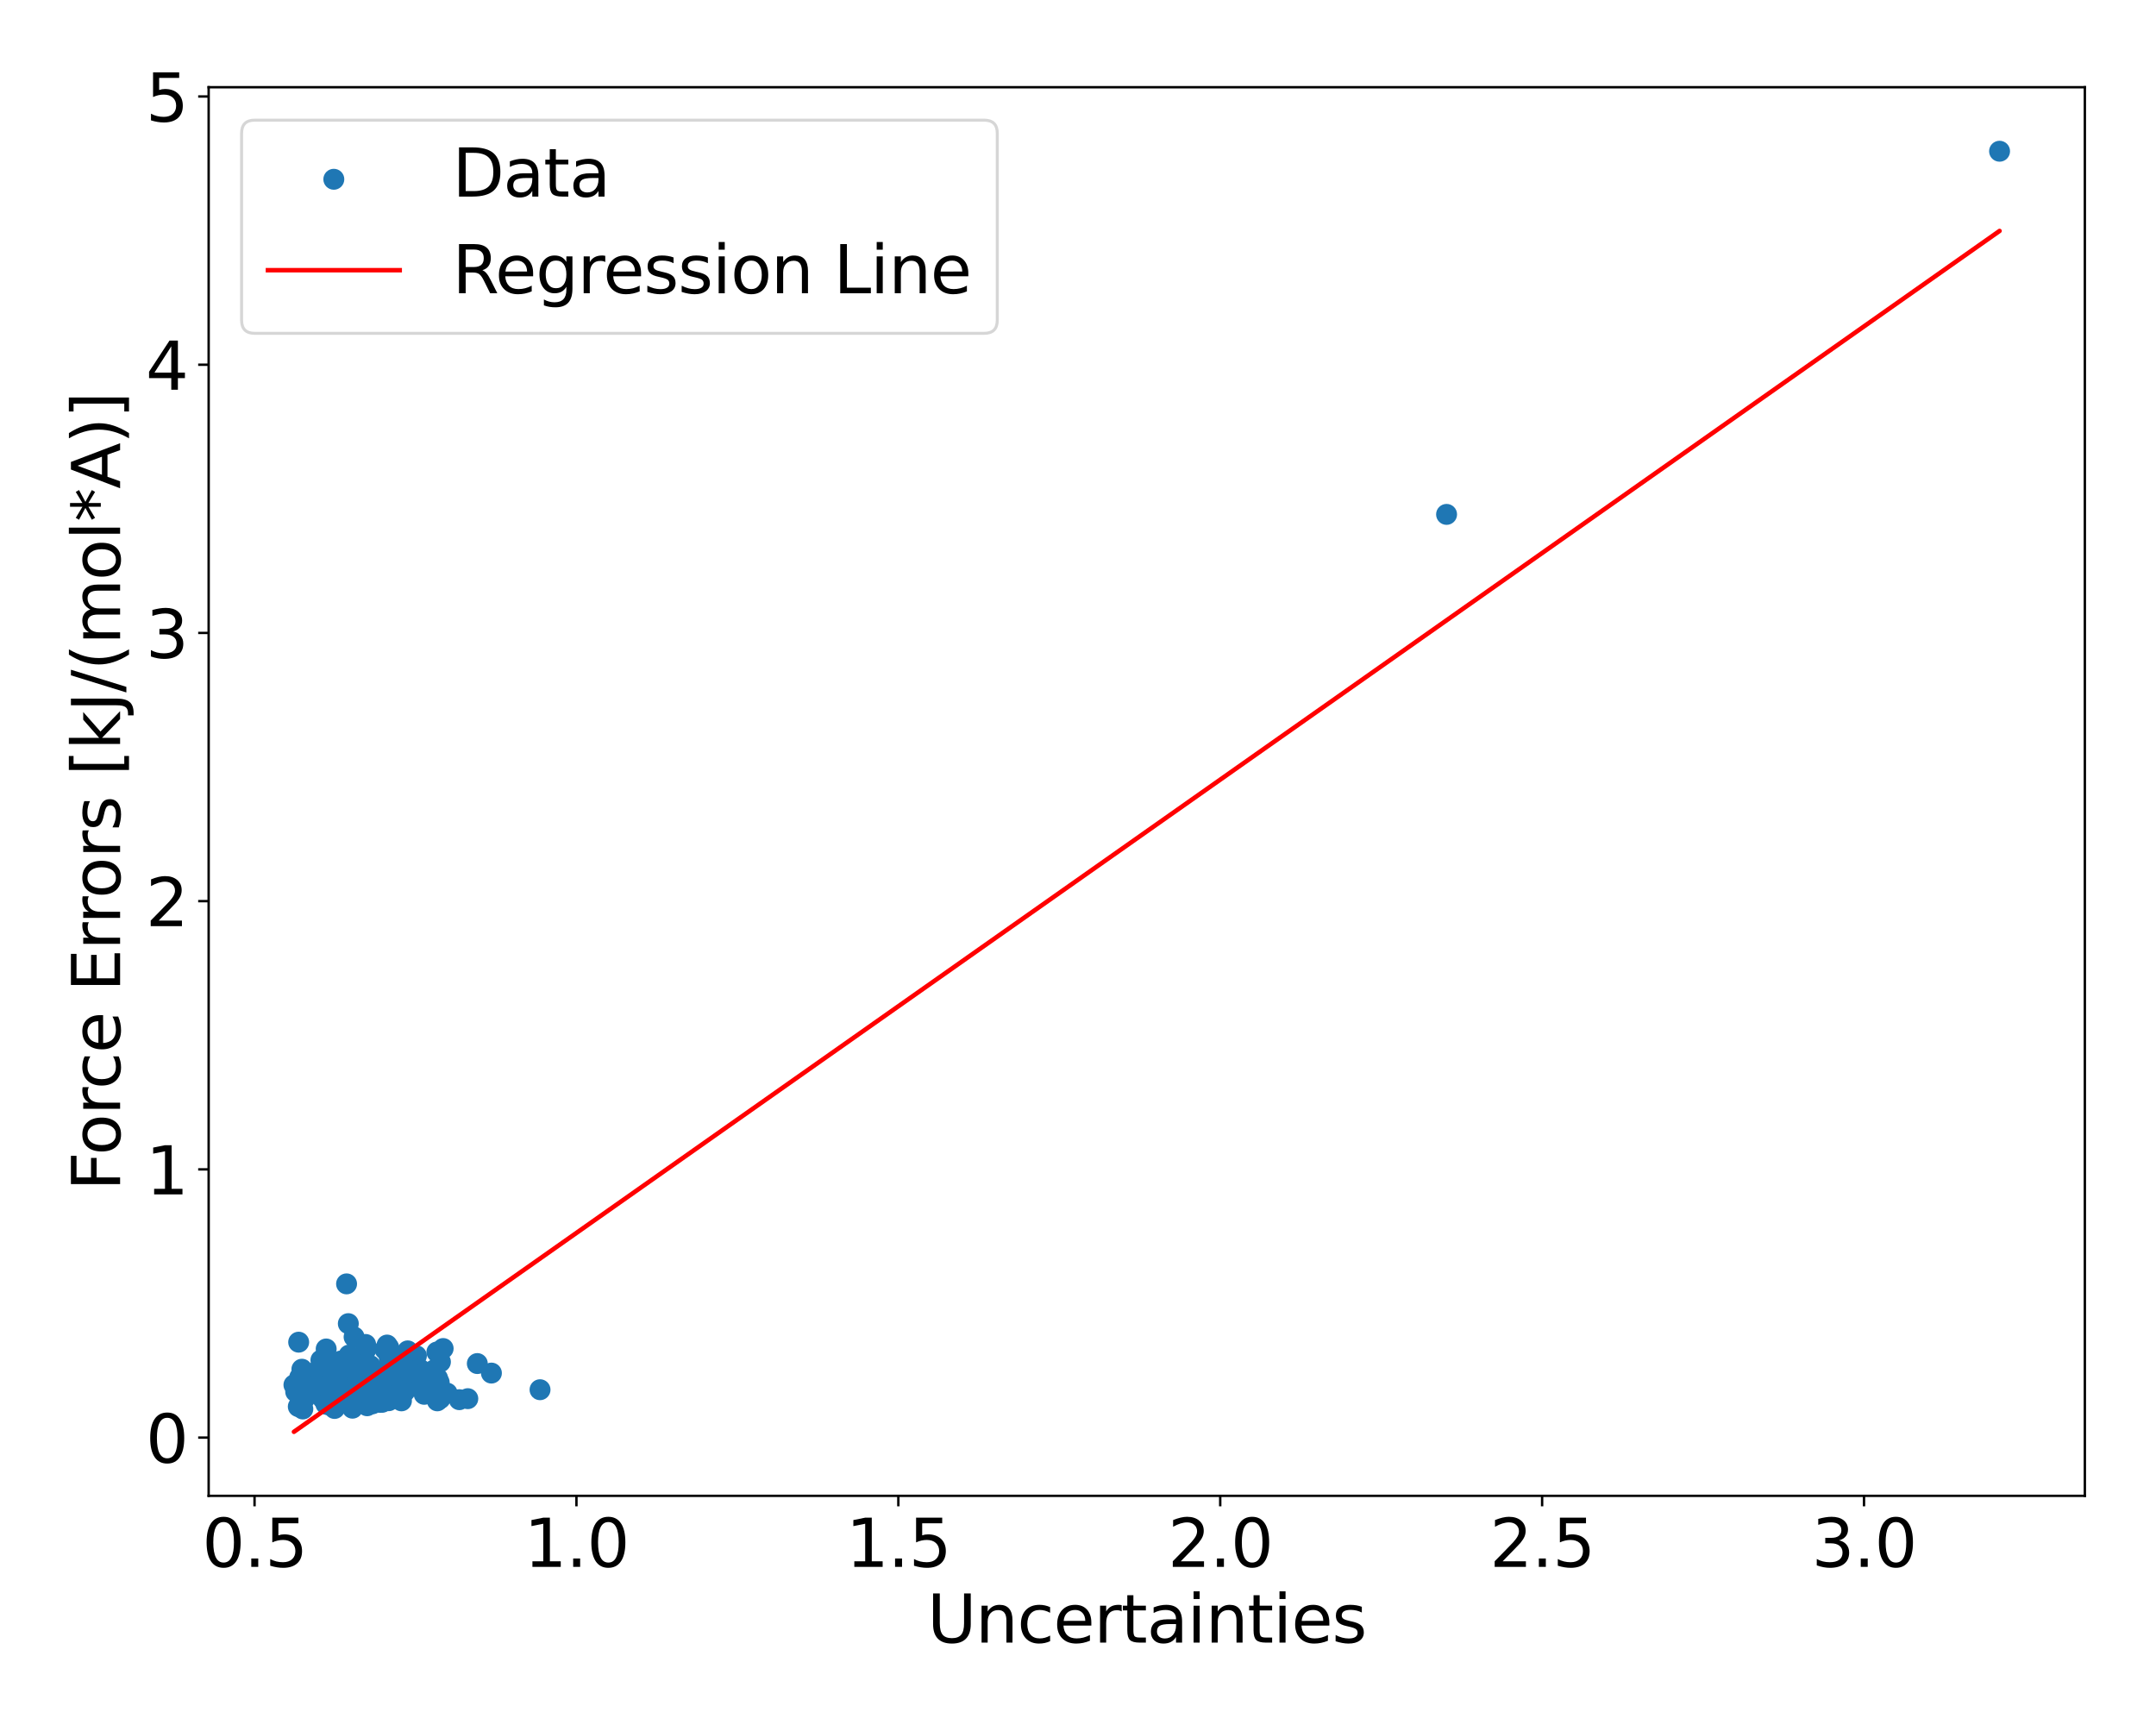<?xml version="1.0" encoding="utf-8" standalone="no"?>
<!DOCTYPE svg PUBLIC "-//W3C//DTD SVG 1.1//EN"
  "http://www.w3.org/Graphics/SVG/1.1/DTD/svg11.dtd">
<svg xmlns:xlink="http://www.w3.org/1999/xlink" width="720pt" height="576pt" viewBox="0 0 720 576" xmlns="http://www.w3.org/2000/svg" version="1.1">
 <defs>
  <style type="text/css">*{stroke-linejoin: round; stroke-linecap: butt}</style>
 </defs>
 <g id="figure_1">
  <g id="patch_1">
   <path d="M 0 576 
L 720 576 
L 720 0 
L 0 0 
z
" style="fill: #ffffff"/>
  </g>
  <g id="axes_1">
   <g id="patch_2">
    <path d="M 69.68 499.48 
L 696.24 499.48 
L 696.24 29.12 
L 69.68 29.12 
z
" style="fill: #ffffff"/>
   </g>
   <g id="PathCollection_1">
    <defs>
     <path id="md01e5de635" d="M 0 3 
C 0.796 3 1.559 2.684 2.121 2.121 
C 2.684 1.559 3 0.796 3 0 
C 3 -0.796 2.684 -1.559 2.121 -2.121 
C 1.559 -2.684 0.796 -3 0 -3 
C -0.796 -3 -1.559 -2.684 -2.121 -2.121 
C -2.684 -1.559 -3 -0.796 -3 0 
C -3 0.796 -2.684 1.559 -2.121 2.121 
C -1.559 2.684 -0.796 3 0 3 
z
" style="stroke: #1f77b4"/>
    </defs>
    <g clip-path="url(#pe6735587ea)">
     <use xlink:href="#md01e5de635" x="109.831" y="463.891" style="fill: #1f77b4; stroke: #1f77b4"/>
     <use xlink:href="#md01e5de635" x="124.582" y="466.915" style="fill: #1f77b4; stroke: #1f77b4"/>
     <use xlink:href="#md01e5de635" x="121.877" y="466.494" style="fill: #1f77b4; stroke: #1f77b4"/>
     <use xlink:href="#md01e5de635" x="111.963" y="462.105" style="fill: #1f77b4; stroke: #1f77b4"/>
     <use xlink:href="#md01e5de635" x="107.169" y="454.164" style="fill: #1f77b4; stroke: #1f77b4"/>
     <use xlink:href="#md01e5de635" x="101.155" y="459.803" style="fill: #1f77b4; stroke: #1f77b4"/>
     <use xlink:href="#md01e5de635" x="124.694" y="464.976" style="fill: #1f77b4; stroke: #1f77b4"/>
     <use xlink:href="#md01e5de635" x="136.986" y="458.107" style="fill: #1f77b4; stroke: #1f77b4"/>
     <use xlink:href="#md01e5de635" x="108.945" y="462.457" style="fill: #1f77b4; stroke: #1f77b4"/>
     <use xlink:href="#md01e5de635" x="129.832" y="449.968" style="fill: #1f77b4; stroke: #1f77b4"/>
     <use xlink:href="#md01e5de635" x="113.334" y="464.447" style="fill: #1f77b4; stroke: #1f77b4"/>
     <use xlink:href="#md01e5de635" x="121.666" y="465.947" style="fill: #1f77b4; stroke: #1f77b4"/>
     <use xlink:href="#md01e5de635" x="116.374" y="463.097" style="fill: #1f77b4; stroke: #1f77b4"/>
     <use xlink:href="#md01e5de635" x="129.676" y="465.005" style="fill: #1f77b4; stroke: #1f77b4"/>
     <use xlink:href="#md01e5de635" x="108.507" y="465.706" style="fill: #1f77b4; stroke: #1f77b4"/>
     <use xlink:href="#md01e5de635" x="483.086" y="171.762" style="fill: #1f77b4; stroke: #1f77b4"/>
     <use xlink:href="#md01e5de635" x="126.595" y="466.447" style="fill: #1f77b4; stroke: #1f77b4"/>
     <use xlink:href="#md01e5de635" x="117.428" y="463.339" style="fill: #1f77b4; stroke: #1f77b4"/>
     <use xlink:href="#md01e5de635" x="109.602" y="461.648" style="fill: #1f77b4; stroke: #1f77b4"/>
     <use xlink:href="#md01e5de635" x="122.762" y="458.129" style="fill: #1f77b4; stroke: #1f77b4"/>
     <use xlink:href="#md01e5de635" x="121.494" y="457.2" style="fill: #1f77b4; stroke: #1f77b4"/>
     <use xlink:href="#md01e5de635" x="112.188" y="464.033" style="fill: #1f77b4; stroke: #1f77b4"/>
     <use xlink:href="#md01e5de635" x="119.412" y="464.489" style="fill: #1f77b4; stroke: #1f77b4"/>
     <use xlink:href="#md01e5de635" x="101.129" y="470.481" style="fill: #1f77b4; stroke: #1f77b4"/>
     <use xlink:href="#md01e5de635" x="123.12" y="461.193" style="fill: #1f77b4; stroke: #1f77b4"/>
     <use xlink:href="#md01e5de635" x="116.303" y="459.855" style="fill: #1f77b4; stroke: #1f77b4"/>
     <use xlink:href="#md01e5de635" x="117.466" y="460.896" style="fill: #1f77b4; stroke: #1f77b4"/>
     <use xlink:href="#md01e5de635" x="111.658" y="466.141" style="fill: #1f77b4; stroke: #1f77b4"/>
     <use xlink:href="#md01e5de635" x="123.15" y="464.111" style="fill: #1f77b4; stroke: #1f77b4"/>
     <use xlink:href="#md01e5de635" x="102.084" y="463.634" style="fill: #1f77b4; stroke: #1f77b4"/>
     <use xlink:href="#md01e5de635" x="111.283" y="463.516" style="fill: #1f77b4; stroke: #1f77b4"/>
     <use xlink:href="#md01e5de635" x="128.009" y="459.794" style="fill: #1f77b4; stroke: #1f77b4"/>
     <use xlink:href="#md01e5de635" x="113.853" y="454.455" style="fill: #1f77b4; stroke: #1f77b4"/>
     <use xlink:href="#md01e5de635" x="126.003" y="465.801" style="fill: #1f77b4; stroke: #1f77b4"/>
     <use xlink:href="#md01e5de635" x="123.446" y="467.5" style="fill: #1f77b4; stroke: #1f77b4"/>
     <use xlink:href="#md01e5de635" x="105.291" y="462.354" style="fill: #1f77b4; stroke: #1f77b4"/>
     <use xlink:href="#md01e5de635" x="117.184" y="459.364" style="fill: #1f77b4; stroke: #1f77b4"/>
     <use xlink:href="#md01e5de635" x="115.625" y="464.147" style="fill: #1f77b4; stroke: #1f77b4"/>
     <use xlink:href="#md01e5de635" x="141.478" y="459.777" style="fill: #1f77b4; stroke: #1f77b4"/>
     <use xlink:href="#md01e5de635" x="118.249" y="446.434" style="fill: #1f77b4; stroke: #1f77b4"/>
     <use xlink:href="#md01e5de635" x="120.424" y="459.623" style="fill: #1f77b4; stroke: #1f77b4"/>
     <use xlink:href="#md01e5de635" x="109.708" y="459.053" style="fill: #1f77b4; stroke: #1f77b4"/>
     <use xlink:href="#md01e5de635" x="110.835" y="460.543" style="fill: #1f77b4; stroke: #1f77b4"/>
     <use xlink:href="#md01e5de635" x="131.706" y="466.826" style="fill: #1f77b4; stroke: #1f77b4"/>
     <use xlink:href="#md01e5de635" x="132.817" y="465.781" style="fill: #1f77b4; stroke: #1f77b4"/>
     <use xlink:href="#md01e5de635" x="101.828" y="466.899" style="fill: #1f77b4; stroke: #1f77b4"/>
     <use xlink:href="#md01e5de635" x="111.205" y="456.097" style="fill: #1f77b4; stroke: #1f77b4"/>
     <use xlink:href="#md01e5de635" x="116.287" y="467.353" style="fill: #1f77b4; stroke: #1f77b4"/>
     <use xlink:href="#md01e5de635" x="110.076" y="462.669" style="fill: #1f77b4; stroke: #1f77b4"/>
     <use xlink:href="#md01e5de635" x="118.921" y="463.167" style="fill: #1f77b4; stroke: #1f77b4"/>
     <use xlink:href="#md01e5de635" x="111.799" y="464.708" style="fill: #1f77b4; stroke: #1f77b4"/>
     <use xlink:href="#md01e5de635" x="98.749" y="464.724" style="fill: #1f77b4; stroke: #1f77b4"/>
     <use xlink:href="#md01e5de635" x="118.754" y="458.982" style="fill: #1f77b4; stroke: #1f77b4"/>
     <use xlink:href="#md01e5de635" x="123.833" y="464.963" style="fill: #1f77b4; stroke: #1f77b4"/>
     <use xlink:href="#md01e5de635" x="667.76" y="50.5" style="fill: #1f77b4; stroke: #1f77b4"/>
     <use xlink:href="#md01e5de635" x="116.404" y="466.185" style="fill: #1f77b4; stroke: #1f77b4"/>
     <use xlink:href="#md01e5de635" x="118.462" y="459.878" style="fill: #1f77b4; stroke: #1f77b4"/>
     <use xlink:href="#md01e5de635" x="108.82" y="468.826" style="fill: #1f77b4; stroke: #1f77b4"/>
     <use xlink:href="#md01e5de635" x="114.239" y="467.52" style="fill: #1f77b4; stroke: #1f77b4"/>
     <use xlink:href="#md01e5de635" x="114.268" y="458.749" style="fill: #1f77b4; stroke: #1f77b4"/>
     <use xlink:href="#md01e5de635" x="107.827" y="467.062" style="fill: #1f77b4; stroke: #1f77b4"/>
     <use xlink:href="#md01e5de635" x="131.815" y="460.121" style="fill: #1f77b4; stroke: #1f77b4"/>
     <use xlink:href="#md01e5de635" x="132.582" y="465.411" style="fill: #1f77b4; stroke: #1f77b4"/>
     <use xlink:href="#md01e5de635" x="125.944" y="461.907" style="fill: #1f77b4; stroke: #1f77b4"/>
     <use xlink:href="#md01e5de635" x="107.04" y="461.609" style="fill: #1f77b4; stroke: #1f77b4"/>
     <use xlink:href="#md01e5de635" x="120.952" y="463.701" style="fill: #1f77b4; stroke: #1f77b4"/>
     <use xlink:href="#md01e5de635" x="115.008" y="456.046" style="fill: #1f77b4; stroke: #1f77b4"/>
     <use xlink:href="#md01e5de635" x="105.279" y="461.26" style="fill: #1f77b4; stroke: #1f77b4"/>
     <use xlink:href="#md01e5de635" x="125.902" y="458.002" style="fill: #1f77b4; stroke: #1f77b4"/>
     <use xlink:href="#md01e5de635" x="112.913" y="466.36" style="fill: #1f77b4; stroke: #1f77b4"/>
     <use xlink:href="#md01e5de635" x="111.447" y="462.543" style="fill: #1f77b4; stroke: #1f77b4"/>
     <use xlink:href="#md01e5de635" x="116.973" y="463.703" style="fill: #1f77b4; stroke: #1f77b4"/>
     <use xlink:href="#md01e5de635" x="129.812" y="467.717" style="fill: #1f77b4; stroke: #1f77b4"/>
     <use xlink:href="#md01e5de635" x="126.982" y="468.278" style="fill: #1f77b4; stroke: #1f77b4"/>
     <use xlink:href="#md01e5de635" x="119.748" y="465.315" style="fill: #1f77b4; stroke: #1f77b4"/>
     <use xlink:href="#md01e5de635" x="109.241" y="465.552" style="fill: #1f77b4; stroke: #1f77b4"/>
     <use xlink:href="#md01e5de635" x="109.236" y="465.278" style="fill: #1f77b4; stroke: #1f77b4"/>
     <use xlink:href="#md01e5de635" x="124.2" y="464.901" style="fill: #1f77b4; stroke: #1f77b4"/>
     <use xlink:href="#md01e5de635" x="106.882" y="464.548" style="fill: #1f77b4; stroke: #1f77b4"/>
     <use xlink:href="#md01e5de635" x="119.04" y="466.683" style="fill: #1f77b4; stroke: #1f77b4"/>
     <use xlink:href="#md01e5de635" x="131.629" y="462.757" style="fill: #1f77b4; stroke: #1f77b4"/>
     <use xlink:href="#md01e5de635" x="121.425" y="463.728" style="fill: #1f77b4; stroke: #1f77b4"/>
     <use xlink:href="#md01e5de635" x="111.619" y="464.665" style="fill: #1f77b4; stroke: #1f77b4"/>
     <use xlink:href="#md01e5de635" x="117.033" y="466.712" style="fill: #1f77b4; stroke: #1f77b4"/>
     <use xlink:href="#md01e5de635" x="121.754" y="458.923" style="fill: #1f77b4; stroke: #1f77b4"/>
     <use xlink:href="#md01e5de635" x="119.845" y="461.504" style="fill: #1f77b4; stroke: #1f77b4"/>
     <use xlink:href="#md01e5de635" x="109.515" y="469.053" style="fill: #1f77b4; stroke: #1f77b4"/>
     <use xlink:href="#md01e5de635" x="111.848" y="460.491" style="fill: #1f77b4; stroke: #1f77b4"/>
     <use xlink:href="#md01e5de635" x="113.975" y="463.57" style="fill: #1f77b4; stroke: #1f77b4"/>
     <use xlink:href="#md01e5de635" x="98.16" y="462.436" style="fill: #1f77b4; stroke: #1f77b4"/>
     <use xlink:href="#md01e5de635" x="134.863" y="457.341" style="fill: #1f77b4; stroke: #1f77b4"/>
     <use xlink:href="#md01e5de635" x="128.267" y="464.718" style="fill: #1f77b4; stroke: #1f77b4"/>
     <use xlink:href="#md01e5de635" x="122.691" y="459.851" style="fill: #1f77b4; stroke: #1f77b4"/>
     <use xlink:href="#md01e5de635" x="117.725" y="463.895" style="fill: #1f77b4; stroke: #1f77b4"/>
     <use xlink:href="#md01e5de635" x="113.51" y="460.938" style="fill: #1f77b4; stroke: #1f77b4"/>
     <use xlink:href="#md01e5de635" x="140.374" y="457.308" style="fill: #1f77b4; stroke: #1f77b4"/>
     <use xlink:href="#md01e5de635" x="132.212" y="463.477" style="fill: #1f77b4; stroke: #1f77b4"/>
     <use xlink:href="#md01e5de635" x="117.163" y="461.702" style="fill: #1f77b4; stroke: #1f77b4"/>
     <use xlink:href="#md01e5de635" x="124.812" y="465.983" style="fill: #1f77b4; stroke: #1f77b4"/>
     <use xlink:href="#md01e5de635" x="122.405" y="461.826" style="fill: #1f77b4; stroke: #1f77b4"/>
     <use xlink:href="#md01e5de635" x="139.679" y="462.398" style="fill: #1f77b4; stroke: #1f77b4"/>
     <use xlink:href="#md01e5de635" x="115.993" y="463.653" style="fill: #1f77b4; stroke: #1f77b4"/>
     <use xlink:href="#md01e5de635" x="147.991" y="465.49" style="fill: #1f77b4; stroke: #1f77b4"/>
     <use xlink:href="#md01e5de635" x="117.823" y="466.869" style="fill: #1f77b4; stroke: #1f77b4"/>
     <use xlink:href="#md01e5de635" x="99.742" y="448.168" style="fill: #1f77b4; stroke: #1f77b4"/>
     <use xlink:href="#md01e5de635" x="128.45" y="464.341" style="fill: #1f77b4; stroke: #1f77b4"/>
     <use xlink:href="#md01e5de635" x="130.015" y="453.444" style="fill: #1f77b4; stroke: #1f77b4"/>
     <use xlink:href="#md01e5de635" x="117.69" y="456.122" style="fill: #1f77b4; stroke: #1f77b4"/>
     <use xlink:href="#md01e5de635" x="125.786" y="466.035" style="fill: #1f77b4; stroke: #1f77b4"/>
     <use xlink:href="#md01e5de635" x="134.064" y="467.761" style="fill: #1f77b4; stroke: #1f77b4"/>
     <use xlink:href="#md01e5de635" x="127.38" y="461.546" style="fill: #1f77b4; stroke: #1f77b4"/>
     <use xlink:href="#md01e5de635" x="139.061" y="452.71" style="fill: #1f77b4; stroke: #1f77b4"/>
     <use xlink:href="#md01e5de635" x="122.887" y="462.443" style="fill: #1f77b4; stroke: #1f77b4"/>
     <use xlink:href="#md01e5de635" x="124.379" y="468.757" style="fill: #1f77b4; stroke: #1f77b4"/>
     <use xlink:href="#md01e5de635" x="133.761" y="462.763" style="fill: #1f77b4; stroke: #1f77b4"/>
     <use xlink:href="#md01e5de635" x="119.232" y="460.648" style="fill: #1f77b4; stroke: #1f77b4"/>
     <use xlink:href="#md01e5de635" x="110.063" y="467.827" style="fill: #1f77b4; stroke: #1f77b4"/>
     <use xlink:href="#md01e5de635" x="112.538" y="464.897" style="fill: #1f77b4; stroke: #1f77b4"/>
     <use xlink:href="#md01e5de635" x="111.918" y="466.749" style="fill: #1f77b4; stroke: #1f77b4"/>
     <use xlink:href="#md01e5de635" x="118.219" y="466.345" style="fill: #1f77b4; stroke: #1f77b4"/>
     <use xlink:href="#md01e5de635" x="128.561" y="450.6" style="fill: #1f77b4; stroke: #1f77b4"/>
     <use xlink:href="#md01e5de635" x="127.179" y="463.828" style="fill: #1f77b4; stroke: #1f77b4"/>
     <use xlink:href="#md01e5de635" x="139.084" y="459.474" style="fill: #1f77b4; stroke: #1f77b4"/>
     <use xlink:href="#md01e5de635" x="118.397" y="460.17" style="fill: #1f77b4; stroke: #1f77b4"/>
     <use xlink:href="#md01e5de635" x="121.518" y="454.161" style="fill: #1f77b4; stroke: #1f77b4"/>
     <use xlink:href="#md01e5de635" x="130.499" y="461.78" style="fill: #1f77b4; stroke: #1f77b4"/>
     <use xlink:href="#md01e5de635" x="115.605" y="460.98" style="fill: #1f77b4; stroke: #1f77b4"/>
     <use xlink:href="#md01e5de635" x="132.819" y="464.469" style="fill: #1f77b4; stroke: #1f77b4"/>
     <use xlink:href="#md01e5de635" x="126.342" y="460.957" style="fill: #1f77b4; stroke: #1f77b4"/>
     <use xlink:href="#md01e5de635" x="136.161" y="451.074" style="fill: #1f77b4; stroke: #1f77b4"/>
     <use xlink:href="#md01e5de635" x="110.752" y="464.983" style="fill: #1f77b4; stroke: #1f77b4"/>
     <use xlink:href="#md01e5de635" x="122.219" y="450.601" style="fill: #1f77b4; stroke: #1f77b4"/>
     <use xlink:href="#md01e5de635" x="129.776" y="457.919" style="fill: #1f77b4; stroke: #1f77b4"/>
     <use xlink:href="#md01e5de635" x="112.954" y="465.125" style="fill: #1f77b4; stroke: #1f77b4"/>
     <use xlink:href="#md01e5de635" x="118.733" y="460.63" style="fill: #1f77b4; stroke: #1f77b4"/>
     <use xlink:href="#md01e5de635" x="115.737" y="428.705" style="fill: #1f77b4; stroke: #1f77b4"/>
     <use xlink:href="#md01e5de635" x="99.616" y="469.683" style="fill: #1f77b4; stroke: #1f77b4"/>
     <use xlink:href="#md01e5de635" x="127.376" y="463.601" style="fill: #1f77b4; stroke: #1f77b4"/>
     <use xlink:href="#md01e5de635" x="121.272" y="465.204" style="fill: #1f77b4; stroke: #1f77b4"/>
     <use xlink:href="#md01e5de635" x="106.286" y="461.952" style="fill: #1f77b4; stroke: #1f77b4"/>
     <use xlink:href="#md01e5de635" x="123.623" y="455.967" style="fill: #1f77b4; stroke: #1f77b4"/>
     <use xlink:href="#md01e5de635" x="122.198" y="465.985" style="fill: #1f77b4; stroke: #1f77b4"/>
     <use xlink:href="#md01e5de635" x="122.501" y="465.23" style="fill: #1f77b4; stroke: #1f77b4"/>
     <use xlink:href="#md01e5de635" x="111.729" y="470.308" style="fill: #1f77b4; stroke: #1f77b4"/>
     <use xlink:href="#md01e5de635" x="115.059" y="458.768" style="fill: #1f77b4; stroke: #1f77b4"/>
     <use xlink:href="#md01e5de635" x="108.651" y="466.395" style="fill: #1f77b4; stroke: #1f77b4"/>
     <use xlink:href="#md01e5de635" x="120.87" y="465.981" style="fill: #1f77b4; stroke: #1f77b4"/>
     <use xlink:href="#md01e5de635" x="116.582" y="452.476" style="fill: #1f77b4; stroke: #1f77b4"/>
     <use xlink:href="#md01e5de635" x="130.183" y="461.431" style="fill: #1f77b4; stroke: #1f77b4"/>
     <use xlink:href="#md01e5de635" x="134.816" y="460.027" style="fill: #1f77b4; stroke: #1f77b4"/>
     <use xlink:href="#md01e5de635" x="102.632" y="461.401" style="fill: #1f77b4; stroke: #1f77b4"/>
     <use xlink:href="#md01e5de635" x="113.932" y="465.551" style="fill: #1f77b4; stroke: #1f77b4"/>
     <use xlink:href="#md01e5de635" x="120.824" y="468.461" style="fill: #1f77b4; stroke: #1f77b4"/>
     <use xlink:href="#md01e5de635" x="122.608" y="469.403" style="fill: #1f77b4; stroke: #1f77b4"/>
     <use xlink:href="#md01e5de635" x="114.662" y="465.795" style="fill: #1f77b4; stroke: #1f77b4"/>
     <use xlink:href="#md01e5de635" x="109.288" y="465.997" style="fill: #1f77b4; stroke: #1f77b4"/>
     <use xlink:href="#md01e5de635" x="117.501" y="461.464" style="fill: #1f77b4; stroke: #1f77b4"/>
     <use xlink:href="#md01e5de635" x="100.076" y="459.948" style="fill: #1f77b4; stroke: #1f77b4"/>
     <use xlink:href="#md01e5de635" x="119.271" y="464.088" style="fill: #1f77b4; stroke: #1f77b4"/>
     <use xlink:href="#md01e5de635" x="118.014" y="459.4" style="fill: #1f77b4; stroke: #1f77b4"/>
     <use xlink:href="#md01e5de635" x="131.964" y="465.201" style="fill: #1f77b4; stroke: #1f77b4"/>
     <use xlink:href="#md01e5de635" x="109.65" y="466.474" style="fill: #1f77b4; stroke: #1f77b4"/>
     <use xlink:href="#md01e5de635" x="125.543" y="467.045" style="fill: #1f77b4; stroke: #1f77b4"/>
     <use xlink:href="#md01e5de635" x="105.519" y="462.948" style="fill: #1f77b4; stroke: #1f77b4"/>
     <use xlink:href="#md01e5de635" x="118.857" y="460.437" style="fill: #1f77b4; stroke: #1f77b4"/>
     <use xlink:href="#md01e5de635" x="119.777" y="459.035" style="fill: #1f77b4; stroke: #1f77b4"/>
     <use xlink:href="#md01e5de635" x="124.614" y="462.753" style="fill: #1f77b4; stroke: #1f77b4"/>
     <use xlink:href="#md01e5de635" x="122.455" y="464.83" style="fill: #1f77b4; stroke: #1f77b4"/>
     <use xlink:href="#md01e5de635" x="121.974" y="464.46" style="fill: #1f77b4; stroke: #1f77b4"/>
     <use xlink:href="#md01e5de635" x="132.858" y="458.307" style="fill: #1f77b4; stroke: #1f77b4"/>
     <use xlink:href="#md01e5de635" x="109.868" y="463.111" style="fill: #1f77b4; stroke: #1f77b4"/>
     <use xlink:href="#md01e5de635" x="111.891" y="464.594" style="fill: #1f77b4; stroke: #1f77b4"/>
     <use xlink:href="#md01e5de635" x="124.374" y="464.154" style="fill: #1f77b4; stroke: #1f77b4"/>
     <use xlink:href="#md01e5de635" x="124.653" y="457.975" style="fill: #1f77b4; stroke: #1f77b4"/>
     <use xlink:href="#md01e5de635" x="108.931" y="467.67" style="fill: #1f77b4; stroke: #1f77b4"/>
     <use xlink:href="#md01e5de635" x="122.105" y="448.936" style="fill: #1f77b4; stroke: #1f77b4"/>
     <use xlink:href="#md01e5de635" x="117.599" y="467.657" style="fill: #1f77b4; stroke: #1f77b4"/>
     <use xlink:href="#md01e5de635" x="137.037" y="455.054" style="fill: #1f77b4; stroke: #1f77b4"/>
     <use xlink:href="#md01e5de635" x="124.71" y="462.661" style="fill: #1f77b4; stroke: #1f77b4"/>
     <use xlink:href="#md01e5de635" x="114.629" y="463.511" style="fill: #1f77b4; stroke: #1f77b4"/>
     <use xlink:href="#md01e5de635" x="128.231" y="464.133" style="fill: #1f77b4; stroke: #1f77b4"/>
     <use xlink:href="#md01e5de635" x="105.962" y="460.998" style="fill: #1f77b4; stroke: #1f77b4"/>
     <use xlink:href="#md01e5de635" x="118.719" y="462.217" style="fill: #1f77b4; stroke: #1f77b4"/>
     <use xlink:href="#md01e5de635" x="119.119" y="466.225" style="fill: #1f77b4; stroke: #1f77b4"/>
     <use xlink:href="#md01e5de635" x="120.58" y="457.873" style="fill: #1f77b4; stroke: #1f77b4"/>
     <use xlink:href="#md01e5de635" x="116.363" y="462.531" style="fill: #1f77b4; stroke: #1f77b4"/>
     <use xlink:href="#md01e5de635" x="114.141" y="464.485" style="fill: #1f77b4; stroke: #1f77b4"/>
     <use xlink:href="#md01e5de635" x="111.955" y="467.796" style="fill: #1f77b4; stroke: #1f77b4"/>
     <use xlink:href="#md01e5de635" x="120.26" y="460.905" style="fill: #1f77b4; stroke: #1f77b4"/>
     <use xlink:href="#md01e5de635" x="126.716" y="460.786" style="fill: #1f77b4; stroke: #1f77b4"/>
     <use xlink:href="#md01e5de635" x="144.976" y="457.457" style="fill: #1f77b4; stroke: #1f77b4"/>
     <use xlink:href="#md01e5de635" x="122.391" y="465.079" style="fill: #1f77b4; stroke: #1f77b4"/>
     <use xlink:href="#md01e5de635" x="129.261" y="449.13" style="fill: #1f77b4; stroke: #1f77b4"/>
     <use xlink:href="#md01e5de635" x="101.368" y="460.353" style="fill: #1f77b4; stroke: #1f77b4"/>
     <use xlink:href="#md01e5de635" x="127.441" y="464.612" style="fill: #1f77b4; stroke: #1f77b4"/>
     <use xlink:href="#md01e5de635" x="134.44" y="457.627" style="fill: #1f77b4; stroke: #1f77b4"/>
     <use xlink:href="#md01e5de635" x="117.125" y="463.894" style="fill: #1f77b4; stroke: #1f77b4"/>
     <use xlink:href="#md01e5de635" x="117.511" y="459.821" style="fill: #1f77b4; stroke: #1f77b4"/>
     <use xlink:href="#md01e5de635" x="114.14" y="462.755" style="fill: #1f77b4; stroke: #1f77b4"/>
     <use xlink:href="#md01e5de635" x="106.712" y="457.613" style="fill: #1f77b4; stroke: #1f77b4"/>
     <use xlink:href="#md01e5de635" x="108.921" y="464.724" style="fill: #1f77b4; stroke: #1f77b4"/>
     <use xlink:href="#md01e5de635" x="114.458" y="456.352" style="fill: #1f77b4; stroke: #1f77b4"/>
     <use xlink:href="#md01e5de635" x="127.688" y="468.221" style="fill: #1f77b4; stroke: #1f77b4"/>
     <use xlink:href="#md01e5de635" x="112.788" y="455.348" style="fill: #1f77b4; stroke: #1f77b4"/>
     <use xlink:href="#md01e5de635" x="116.585" y="458.345" style="fill: #1f77b4; stroke: #1f77b4"/>
     <use xlink:href="#md01e5de635" x="112.046" y="463.672" style="fill: #1f77b4; stroke: #1f77b4"/>
     <use xlink:href="#md01e5de635" x="109.847" y="466.014" style="fill: #1f77b4; stroke: #1f77b4"/>
     <use xlink:href="#md01e5de635" x="107.658" y="465.594" style="fill: #1f77b4; stroke: #1f77b4"/>
     <use xlink:href="#md01e5de635" x="113.716" y="465.819" style="fill: #1f77b4; stroke: #1f77b4"/>
     <use xlink:href="#md01e5de635" x="120.446" y="464.018" style="fill: #1f77b4; stroke: #1f77b4"/>
     <use xlink:href="#md01e5de635" x="122.19" y="467.086" style="fill: #1f77b4; stroke: #1f77b4"/>
     <use xlink:href="#md01e5de635" x="108.928" y="450.442" style="fill: #1f77b4; stroke: #1f77b4"/>
     <use xlink:href="#md01e5de635" x="109.062" y="466.449" style="fill: #1f77b4; stroke: #1f77b4"/>
     <use xlink:href="#md01e5de635" x="108.493" y="460.767" style="fill: #1f77b4; stroke: #1f77b4"/>
     <use xlink:href="#md01e5de635" x="119.729" y="464.492" style="fill: #1f77b4; stroke: #1f77b4"/>
     <use xlink:href="#md01e5de635" x="115.138" y="466.279" style="fill: #1f77b4; stroke: #1f77b4"/>
     <use xlink:href="#md01e5de635" x="126.93" y="463.96" style="fill: #1f77b4; stroke: #1f77b4"/>
     <use xlink:href="#md01e5de635" x="113.9" y="464.857" style="fill: #1f77b4; stroke: #1f77b4"/>
     <use xlink:href="#md01e5de635" x="110.002" y="464.45" style="fill: #1f77b4; stroke: #1f77b4"/>
     <use xlink:href="#md01e5de635" x="120.602" y="462.043" style="fill: #1f77b4; stroke: #1f77b4"/>
     <use xlink:href="#md01e5de635" x="105.693" y="458.009" style="fill: #1f77b4; stroke: #1f77b4"/>
     <use xlink:href="#md01e5de635" x="110.559" y="465.734" style="fill: #1f77b4; stroke: #1f77b4"/>
     <use xlink:href="#md01e5de635" x="139.934" y="462.15" style="fill: #1f77b4; stroke: #1f77b4"/>
     <use xlink:href="#md01e5de635" x="110.105" y="462.761" style="fill: #1f77b4; stroke: #1f77b4"/>
     <use xlink:href="#md01e5de635" x="122.491" y="464.928" style="fill: #1f77b4; stroke: #1f77b4"/>
     <use xlink:href="#md01e5de635" x="114.067" y="464.334" style="fill: #1f77b4; stroke: #1f77b4"/>
     <use xlink:href="#md01e5de635" x="101.467" y="464.608" style="fill: #1f77b4; stroke: #1f77b4"/>
     <use xlink:href="#md01e5de635" x="123.876" y="462.828" style="fill: #1f77b4; stroke: #1f77b4"/>
     <use xlink:href="#md01e5de635" x="112.059" y="469.507" style="fill: #1f77b4; stroke: #1f77b4"/>
     <use xlink:href="#md01e5de635" x="131.744" y="459.976" style="fill: #1f77b4; stroke: #1f77b4"/>
     <use xlink:href="#md01e5de635" x="119.318" y="466.458" style="fill: #1f77b4; stroke: #1f77b4"/>
     <use xlink:href="#md01e5de635" x="121.528" y="460.521" style="fill: #1f77b4; stroke: #1f77b4"/>
     <use xlink:href="#md01e5de635" x="112.047" y="456.752" style="fill: #1f77b4; stroke: #1f77b4"/>
     <use xlink:href="#md01e5de635" x="117.711" y="470.213" style="fill: #1f77b4; stroke: #1f77b4"/>
     <use xlink:href="#md01e5de635" x="145.894" y="451.451" style="fill: #1f77b4; stroke: #1f77b4"/>
     <use xlink:href="#md01e5de635" x="107.549" y="464.169" style="fill: #1f77b4; stroke: #1f77b4"/>
     <use xlink:href="#md01e5de635" x="116.89" y="460.09" style="fill: #1f77b4; stroke: #1f77b4"/>
     <use xlink:href="#md01e5de635" x="111.842" y="461.116" style="fill: #1f77b4; stroke: #1f77b4"/>
     <use xlink:href="#md01e5de635" x="112.11" y="460.886" style="fill: #1f77b4; stroke: #1f77b4"/>
     <use xlink:href="#md01e5de635" x="118.436" y="463.504" style="fill: #1f77b4; stroke: #1f77b4"/>
     <use xlink:href="#md01e5de635" x="121.78" y="462.015" style="fill: #1f77b4; stroke: #1f77b4"/>
     <use xlink:href="#md01e5de635" x="116.488" y="465.421" style="fill: #1f77b4; stroke: #1f77b4"/>
     <use xlink:href="#md01e5de635" x="125.64" y="464.742" style="fill: #1f77b4; stroke: #1f77b4"/>
     <use xlink:href="#md01e5de635" x="116.322" y="441.979" style="fill: #1f77b4; stroke: #1f77b4"/>
     <use xlink:href="#md01e5de635" x="126.773" y="466.98" style="fill: #1f77b4; stroke: #1f77b4"/>
     <use xlink:href="#md01e5de635" x="130.052" y="461.491" style="fill: #1f77b4; stroke: #1f77b4"/>
     <use xlink:href="#md01e5de635" x="125.775" y="465.358" style="fill: #1f77b4; stroke: #1f77b4"/>
     <use xlink:href="#md01e5de635" x="118.122" y="460.781" style="fill: #1f77b4; stroke: #1f77b4"/>
     <use xlink:href="#md01e5de635" x="116.425" y="460.369" style="fill: #1f77b4; stroke: #1f77b4"/>
     <use xlink:href="#md01e5de635" x="137.242" y="455.406" style="fill: #1f77b4; stroke: #1f77b4"/>
     <use xlink:href="#md01e5de635" x="102.632" y="464.939" style="fill: #1f77b4; stroke: #1f77b4"/>
     <use xlink:href="#md01e5de635" x="115.885" y="465.497" style="fill: #1f77b4; stroke: #1f77b4"/>
     <use xlink:href="#md01e5de635" x="100.818" y="457.2" style="fill: #1f77b4; stroke: #1f77b4"/>
     <use xlink:href="#md01e5de635" x="130.886" y="457.702" style="fill: #1f77b4; stroke: #1f77b4"/>
     <use xlink:href="#md01e5de635" x="123.946" y="460.213" style="fill: #1f77b4; stroke: #1f77b4"/>
     <use xlink:href="#md01e5de635" x="121.521" y="458.082" style="fill: #1f77b4; stroke: #1f77b4"/>
     <use xlink:href="#md01e5de635" x="130.6" y="464.182" style="fill: #1f77b4; stroke: #1f77b4"/>
     <use xlink:href="#md01e5de635" x="128.557" y="462.756" style="fill: #1f77b4; stroke: #1f77b4"/>
     <use xlink:href="#md01e5de635" x="147.013" y="467.012" style="fill: #1f77b4; stroke: #1f77b4"/>
     <use xlink:href="#md01e5de635" x="136.016" y="456.187" style="fill: #1f77b4; stroke: #1f77b4"/>
     <use xlink:href="#md01e5de635" x="147.083" y="454.749" style="fill: #1f77b4; stroke: #1f77b4"/>
     <use xlink:href="#md01e5de635" x="144.054" y="463.147" style="fill: #1f77b4; stroke: #1f77b4"/>
     <use xlink:href="#md01e5de635" x="159.402" y="455.311" style="fill: #1f77b4; stroke: #1f77b4"/>
     <use xlink:href="#md01e5de635" x="126.69" y="467.866" style="fill: #1f77b4; stroke: #1f77b4"/>
     <use xlink:href="#md01e5de635" x="109.16" y="464.424" style="fill: #1f77b4; stroke: #1f77b4"/>
     <use xlink:href="#md01e5de635" x="180.346" y="464.045" style="fill: #1f77b4; stroke: #1f77b4"/>
     <use xlink:href="#md01e5de635" x="146.672" y="461.593" style="fill: #1f77b4; stroke: #1f77b4"/>
     <use xlink:href="#md01e5de635" x="118.783" y="460.371" style="fill: #1f77b4; stroke: #1f77b4"/>
     <use xlink:href="#md01e5de635" x="153.387" y="467.373" style="fill: #1f77b4; stroke: #1f77b4"/>
     <use xlink:href="#md01e5de635" x="146.039" y="467.758" style="fill: #1f77b4; stroke: #1f77b4"/>
     <use xlink:href="#md01e5de635" x="136.267" y="462.387" style="fill: #1f77b4; stroke: #1f77b4"/>
     <use xlink:href="#md01e5de635" x="140.102" y="461.313" style="fill: #1f77b4; stroke: #1f77b4"/>
     <use xlink:href="#md01e5de635" x="141.671" y="465.581" style="fill: #1f77b4; stroke: #1f77b4"/>
     <use xlink:href="#md01e5de635" x="142.521" y="459.853" style="fill: #1f77b4; stroke: #1f77b4"/>
     <use xlink:href="#md01e5de635" x="146.132" y="460.219" style="fill: #1f77b4; stroke: #1f77b4"/>
     <use xlink:href="#md01e5de635" x="144.429" y="461.632" style="fill: #1f77b4; stroke: #1f77b4"/>
     <use xlink:href="#md01e5de635" x="156.223" y="467.033" style="fill: #1f77b4; stroke: #1f77b4"/>
     <use xlink:href="#md01e5de635" x="130.79" y="465.265" style="fill: #1f77b4; stroke: #1f77b4"/>
     <use xlink:href="#md01e5de635" x="149.314" y="465.181" style="fill: #1f77b4; stroke: #1f77b4"/>
     <use xlink:href="#md01e5de635" x="147.988" y="450.289" style="fill: #1f77b4; stroke: #1f77b4"/>
     <use xlink:href="#md01e5de635" x="164.108" y="458.49" style="fill: #1f77b4; stroke: #1f77b4"/>
     <use xlink:href="#md01e5de635" x="135.186" y="464.614" style="fill: #1f77b4; stroke: #1f77b4"/>
    </g>
   </g>
   <g id="matplotlib.axis_1">
    <g id="xtick_1">
     <g id="line2d_1">
      <defs>
       <path id="m7aa2f3c85f" d="M 0 0 
L 0 3.5 
" style="stroke: #000000; stroke-width: 0.8"/>
      </defs>
      <g>
       <use xlink:href="#m7aa2f3c85f" x="85.006" y="499.48" style="stroke: #000000; stroke-width: 0.8"/>
      </g>
     </g>
     <g id="text_1">
      <!-- 0.5 -->
      <g transform="translate(67.513 523.197) scale(0.22 -0.22)">
       <defs>
        <path id="DejaVuSans-30" d="M 2034 4250 
Q 1547 4250 1301 3770 
Q 1056 3291 1056 2328 
Q 1056 1369 1301 889 
Q 1547 409 2034 409 
Q 2525 409 2770 889 
Q 3016 1369 3016 2328 
Q 3016 3291 2770 3770 
Q 2525 4250 2034 4250 
z
M 2034 4750 
Q 2819 4750 3233 4129 
Q 3647 3509 3647 2328 
Q 3647 1150 3233 529 
Q 2819 -91 2034 -91 
Q 1250 -91 836 529 
Q 422 1150 422 2328 
Q 422 3509 836 4129 
Q 1250 4750 2034 4750 
z
" transform="scale(0.016)"/>
        <path id="DejaVuSans-2e" d="M 684 794 
L 1344 794 
L 1344 0 
L 684 0 
L 684 794 
z
" transform="scale(0.016)"/>
        <path id="DejaVuSans-35" d="M 691 4666 
L 3169 4666 
L 3169 4134 
L 1269 4134 
L 1269 2991 
Q 1406 3038 1543 3061 
Q 1681 3084 1819 3084 
Q 2600 3084 3056 2656 
Q 3513 2228 3513 1497 
Q 3513 744 3044 326 
Q 2575 -91 1722 -91 
Q 1428 -91 1123 -41 
Q 819 9 494 109 
L 494 744 
Q 775 591 1075 516 
Q 1375 441 1709 441 
Q 2250 441 2565 725 
Q 2881 1009 2881 1497 
Q 2881 1984 2565 2268 
Q 2250 2553 1709 2553 
Q 1456 2553 1204 2497 
Q 953 2441 691 2322 
L 691 4666 
z
" transform="scale(0.016)"/>
       </defs>
       <use xlink:href="#DejaVuSans-30"/>
       <use xlink:href="#DejaVuSans-2e" x="63.623"/>
       <use xlink:href="#DejaVuSans-35" x="95.41"/>
      </g>
     </g>
    </g>
    <g id="xtick_2">
     <g id="line2d_2">
      <g>
       <use xlink:href="#m7aa2f3c85f" x="192.504" y="499.48" style="stroke: #000000; stroke-width: 0.8"/>
      </g>
     </g>
     <g id="text_2">
      <!-- 1.0 -->
      <g transform="translate(175.01 523.197) scale(0.22 -0.22)">
       <defs>
        <path id="DejaVuSans-31" d="M 794 531 
L 1825 531 
L 1825 4091 
L 703 3866 
L 703 4441 
L 1819 4666 
L 2450 4666 
L 2450 531 
L 3481 531 
L 3481 0 
L 794 0 
L 794 531 
z
" transform="scale(0.016)"/>
       </defs>
       <use xlink:href="#DejaVuSans-31"/>
       <use xlink:href="#DejaVuSans-2e" x="63.623"/>
       <use xlink:href="#DejaVuSans-30" x="95.41"/>
      </g>
     </g>
    </g>
    <g id="xtick_3">
     <g id="line2d_3">
      <g>
       <use xlink:href="#m7aa2f3c85f" x="300.001" y="499.48" style="stroke: #000000; stroke-width: 0.8"/>
      </g>
     </g>
     <g id="text_3">
      <!-- 1.5 -->
      <g transform="translate(282.507 523.197) scale(0.22 -0.22)">
       <use xlink:href="#DejaVuSans-31"/>
       <use xlink:href="#DejaVuSans-2e" x="63.623"/>
       <use xlink:href="#DejaVuSans-35" x="95.41"/>
      </g>
     </g>
    </g>
    <g id="xtick_4">
     <g id="line2d_4">
      <g>
       <use xlink:href="#m7aa2f3c85f" x="407.498" y="499.48" style="stroke: #000000; stroke-width: 0.8"/>
      </g>
     </g>
     <g id="text_4">
      <!-- 2.0 -->
      <g transform="translate(390.005 523.197) scale(0.22 -0.22)">
       <defs>
        <path id="DejaVuSans-32" d="M 1228 531 
L 3431 531 
L 3431 0 
L 469 0 
L 469 531 
Q 828 903 1448 1529 
Q 2069 2156 2228 2338 
Q 2531 2678 2651 2914 
Q 2772 3150 2772 3378 
Q 2772 3750 2511 3984 
Q 2250 4219 1831 4219 
Q 1534 4219 1204 4116 
Q 875 4013 500 3803 
L 500 4441 
Q 881 4594 1212 4672 
Q 1544 4750 1819 4750 
Q 2544 4750 2975 4387 
Q 3406 4025 3406 3419 
Q 3406 3131 3298 2873 
Q 3191 2616 2906 2266 
Q 2828 2175 2409 1742 
Q 1991 1309 1228 531 
z
" transform="scale(0.016)"/>
       </defs>
       <use xlink:href="#DejaVuSans-32"/>
       <use xlink:href="#DejaVuSans-2e" x="63.623"/>
       <use xlink:href="#DejaVuSans-30" x="95.41"/>
      </g>
     </g>
    </g>
    <g id="xtick_5">
     <g id="line2d_5">
      <g>
       <use xlink:href="#m7aa2f3c85f" x="514.995" y="499.48" style="stroke: #000000; stroke-width: 0.8"/>
      </g>
     </g>
     <g id="text_5">
      <!-- 2.5 -->
      <g transform="translate(497.502 523.197) scale(0.22 -0.22)">
       <use xlink:href="#DejaVuSans-32"/>
       <use xlink:href="#DejaVuSans-2e" x="63.623"/>
       <use xlink:href="#DejaVuSans-35" x="95.41"/>
      </g>
     </g>
    </g>
    <g id="xtick_6">
     <g id="line2d_6">
      <g>
       <use xlink:href="#m7aa2f3c85f" x="622.492" y="499.48" style="stroke: #000000; stroke-width: 0.8"/>
      </g>
     </g>
     <g id="text_6">
      <!-- 3.0 -->
      <g transform="translate(604.999 523.197) scale(0.22 -0.22)">
       <defs>
        <path id="DejaVuSans-33" d="M 2597 2516 
Q 3050 2419 3304 2112 
Q 3559 1806 3559 1356 
Q 3559 666 3084 287 
Q 2609 -91 1734 -91 
Q 1441 -91 1130 -33 
Q 819 25 488 141 
L 488 750 
Q 750 597 1062 519 
Q 1375 441 1716 441 
Q 2309 441 2620 675 
Q 2931 909 2931 1356 
Q 2931 1769 2642 2001 
Q 2353 2234 1838 2234 
L 1294 2234 
L 1294 2753 
L 1863 2753 
Q 2328 2753 2575 2939 
Q 2822 3125 2822 3475 
Q 2822 3834 2567 4026 
Q 2313 4219 1838 4219 
Q 1578 4219 1281 4162 
Q 984 4106 628 3988 
L 628 4550 
Q 988 4650 1302 4700 
Q 1616 4750 1894 4750 
Q 2613 4750 3031 4423 
Q 3450 4097 3450 3541 
Q 3450 3153 3228 2886 
Q 3006 2619 2597 2516 
z
" transform="scale(0.016)"/>
       </defs>
       <use xlink:href="#DejaVuSans-33"/>
       <use xlink:href="#DejaVuSans-2e" x="63.623"/>
       <use xlink:href="#DejaVuSans-30" x="95.41"/>
      </g>
     </g>
    </g>
    <g id="text_7">
     <!-- Uncertainties -->
     <g transform="translate(309.652 548.488) scale(0.22 -0.22)">
      <defs>
       <path id="DejaVuSans-55" d="M 556 4666 
L 1191 4666 
L 1191 1831 
Q 1191 1081 1462 751 
Q 1734 422 2344 422 
Q 2950 422 3222 751 
Q 3494 1081 3494 1831 
L 3494 4666 
L 4128 4666 
L 4128 1753 
Q 4128 841 3676 375 
Q 3225 -91 2344 -91 
Q 1459 -91 1007 375 
Q 556 841 556 1753 
L 556 4666 
z
" transform="scale(0.016)"/>
       <path id="DejaVuSans-6e" d="M 3513 2113 
L 3513 0 
L 2938 0 
L 2938 2094 
Q 2938 2591 2744 2837 
Q 2550 3084 2163 3084 
Q 1697 3084 1428 2787 
Q 1159 2491 1159 1978 
L 1159 0 
L 581 0 
L 581 3500 
L 1159 3500 
L 1159 2956 
Q 1366 3272 1645 3428 
Q 1925 3584 2291 3584 
Q 2894 3584 3203 3211 
Q 3513 2838 3513 2113 
z
" transform="scale(0.016)"/>
       <path id="DejaVuSans-63" d="M 3122 3366 
L 3122 2828 
Q 2878 2963 2633 3030 
Q 2388 3097 2138 3097 
Q 1578 3097 1268 2742 
Q 959 2388 959 1747 
Q 959 1106 1268 751 
Q 1578 397 2138 397 
Q 2388 397 2633 464 
Q 2878 531 3122 666 
L 3122 134 
Q 2881 22 2623 -34 
Q 2366 -91 2075 -91 
Q 1284 -91 818 406 
Q 353 903 353 1747 
Q 353 2603 823 3093 
Q 1294 3584 2113 3584 
Q 2378 3584 2631 3529 
Q 2884 3475 3122 3366 
z
" transform="scale(0.016)"/>
       <path id="DejaVuSans-65" d="M 3597 1894 
L 3597 1613 
L 953 1613 
Q 991 1019 1311 708 
Q 1631 397 2203 397 
Q 2534 397 2845 478 
Q 3156 559 3463 722 
L 3463 178 
Q 3153 47 2828 -22 
Q 2503 -91 2169 -91 
Q 1331 -91 842 396 
Q 353 884 353 1716 
Q 353 2575 817 3079 
Q 1281 3584 2069 3584 
Q 2775 3584 3186 3129 
Q 3597 2675 3597 1894 
z
M 3022 2063 
Q 3016 2534 2758 2815 
Q 2500 3097 2075 3097 
Q 1594 3097 1305 2825 
Q 1016 2553 972 2059 
L 3022 2063 
z
" transform="scale(0.016)"/>
       <path id="DejaVuSans-72" d="M 2631 2963 
Q 2534 3019 2420 3045 
Q 2306 3072 2169 3072 
Q 1681 3072 1420 2755 
Q 1159 2438 1159 1844 
L 1159 0 
L 581 0 
L 581 3500 
L 1159 3500 
L 1159 2956 
Q 1341 3275 1631 3429 
Q 1922 3584 2338 3584 
Q 2397 3584 2469 3576 
Q 2541 3569 2628 3553 
L 2631 2963 
z
" transform="scale(0.016)"/>
       <path id="DejaVuSans-74" d="M 1172 4494 
L 1172 3500 
L 2356 3500 
L 2356 3053 
L 1172 3053 
L 1172 1153 
Q 1172 725 1289 603 
Q 1406 481 1766 481 
L 2356 481 
L 2356 0 
L 1766 0 
Q 1100 0 847 248 
Q 594 497 594 1153 
L 594 3053 
L 172 3053 
L 172 3500 
L 594 3500 
L 594 4494 
L 1172 4494 
z
" transform="scale(0.016)"/>
       <path id="DejaVuSans-61" d="M 2194 1759 
Q 1497 1759 1228 1600 
Q 959 1441 959 1056 
Q 959 750 1161 570 
Q 1363 391 1709 391 
Q 2188 391 2477 730 
Q 2766 1069 2766 1631 
L 2766 1759 
L 2194 1759 
z
M 3341 1997 
L 3341 0 
L 2766 0 
L 2766 531 
Q 2569 213 2275 61 
Q 1981 -91 1556 -91 
Q 1019 -91 701 211 
Q 384 513 384 1019 
Q 384 1609 779 1909 
Q 1175 2209 1959 2209 
L 2766 2209 
L 2766 2266 
Q 2766 2663 2505 2880 
Q 2244 3097 1772 3097 
Q 1472 3097 1187 3025 
Q 903 2953 641 2809 
L 641 3341 
Q 956 3463 1253 3523 
Q 1550 3584 1831 3584 
Q 2591 3584 2966 3190 
Q 3341 2797 3341 1997 
z
" transform="scale(0.016)"/>
       <path id="DejaVuSans-69" d="M 603 3500 
L 1178 3500 
L 1178 0 
L 603 0 
L 603 3500 
z
M 603 4863 
L 1178 4863 
L 1178 4134 
L 603 4134 
L 603 4863 
z
" transform="scale(0.016)"/>
       <path id="DejaVuSans-73" d="M 2834 3397 
L 2834 2853 
Q 2591 2978 2328 3040 
Q 2066 3103 1784 3103 
Q 1356 3103 1142 2972 
Q 928 2841 928 2578 
Q 928 2378 1081 2264 
Q 1234 2150 1697 2047 
L 1894 2003 
Q 2506 1872 2764 1633 
Q 3022 1394 3022 966 
Q 3022 478 2636 193 
Q 2250 -91 1575 -91 
Q 1294 -91 989 -36 
Q 684 19 347 128 
L 347 722 
Q 666 556 975 473 
Q 1284 391 1588 391 
Q 1994 391 2212 530 
Q 2431 669 2431 922 
Q 2431 1156 2273 1281 
Q 2116 1406 1581 1522 
L 1381 1569 
Q 847 1681 609 1914 
Q 372 2147 372 2553 
Q 372 3047 722 3315 
Q 1072 3584 1716 3584 
Q 2034 3584 2315 3537 
Q 2597 3491 2834 3397 
z
" transform="scale(0.016)"/>
      </defs>
      <use xlink:href="#DejaVuSans-55"/>
      <use xlink:href="#DejaVuSans-6e" x="73.193"/>
      <use xlink:href="#DejaVuSans-63" x="136.572"/>
      <use xlink:href="#DejaVuSans-65" x="191.553"/>
      <use xlink:href="#DejaVuSans-72" x="253.076"/>
      <use xlink:href="#DejaVuSans-74" x="294.189"/>
      <use xlink:href="#DejaVuSans-61" x="333.398"/>
      <use xlink:href="#DejaVuSans-69" x="394.678"/>
      <use xlink:href="#DejaVuSans-6e" x="422.461"/>
      <use xlink:href="#DejaVuSans-74" x="485.84"/>
      <use xlink:href="#DejaVuSans-69" x="525.049"/>
      <use xlink:href="#DejaVuSans-65" x="552.832"/>
      <use xlink:href="#DejaVuSans-73" x="614.355"/>
     </g>
    </g>
   </g>
   <g id="matplotlib.axis_2">
    <g id="ytick_1">
     <g id="line2d_7">
      <defs>
       <path id="m4d45e1dfdf" d="M 0 0 
L -3.5 0 
" style="stroke: #000000; stroke-width: 0.8"/>
      </defs>
      <g>
       <use xlink:href="#m4d45e1dfdf" x="69.68" y="480.029" style="stroke: #000000; stroke-width: 0.8"/>
      </g>
     </g>
     <g id="text_8">
      <!-- 0 -->
      <g transform="translate(48.682 488.387) scale(0.22 -0.22)">
       <use xlink:href="#DejaVuSans-30"/>
      </g>
     </g>
    </g>
    <g id="ytick_2">
     <g id="line2d_8">
      <g>
       <use xlink:href="#m4d45e1dfdf" x="69.68" y="390.466" style="stroke: #000000; stroke-width: 0.8"/>
      </g>
     </g>
     <g id="text_9">
      <!-- 1 -->
      <g transform="translate(48.682 398.825) scale(0.22 -0.22)">
       <use xlink:href="#DejaVuSans-31"/>
      </g>
     </g>
    </g>
    <g id="ytick_3">
     <g id="line2d_9">
      <g>
       <use xlink:href="#m4d45e1dfdf" x="69.68" y="300.904" style="stroke: #000000; stroke-width: 0.8"/>
      </g>
     </g>
     <g id="text_10">
      <!-- 2 -->
      <g transform="translate(48.682 309.262) scale(0.22 -0.22)">
       <use xlink:href="#DejaVuSans-32"/>
      </g>
     </g>
    </g>
    <g id="ytick_4">
     <g id="line2d_10">
      <g>
       <use xlink:href="#m4d45e1dfdf" x="69.68" y="211.342" style="stroke: #000000; stroke-width: 0.8"/>
      </g>
     </g>
     <g id="text_11">
      <!-- 3 -->
      <g transform="translate(48.682 219.7) scale(0.22 -0.22)">
       <use xlink:href="#DejaVuSans-33"/>
      </g>
     </g>
    </g>
    <g id="ytick_5">
     <g id="line2d_11">
      <g>
       <use xlink:href="#m4d45e1dfdf" x="69.68" y="121.779" style="stroke: #000000; stroke-width: 0.8"/>
      </g>
     </g>
     <g id="text_12">
      <!-- 4 -->
      <g transform="translate(48.682 130.137) scale(0.22 -0.22)">
       <defs>
        <path id="DejaVuSans-34" d="M 2419 4116 
L 825 1625 
L 2419 1625 
L 2419 4116 
z
M 2253 4666 
L 3047 4666 
L 3047 1625 
L 3713 1625 
L 3713 1100 
L 3047 1100 
L 3047 0 
L 2419 0 
L 2419 1100 
L 313 1100 
L 313 1709 
L 2253 4666 
z
" transform="scale(0.016)"/>
       </defs>
       <use xlink:href="#DejaVuSans-34"/>
      </g>
     </g>
    </g>
    <g id="ytick_6">
     <g id="line2d_12">
      <g>
       <use xlink:href="#m4d45e1dfdf" x="69.68" y="32.217" style="stroke: #000000; stroke-width: 0.8"/>
      </g>
     </g>
     <g id="text_13">
      <!-- 5 -->
      <g transform="translate(48.682 40.575) scale(0.22 -0.22)">
       <use xlink:href="#DejaVuSans-35"/>
      </g>
     </g>
    </g>
    <g id="text_14">
     <!-- Force Errors [kJ/(mol*A)] -->
     <g transform="translate(40.107 397.592) rotate(-90) scale(0.22 -0.22)">
      <defs>
       <path id="DejaVuSans-46" d="M 628 4666 
L 3309 4666 
L 3309 4134 
L 1259 4134 
L 1259 2759 
L 3109 2759 
L 3109 2228 
L 1259 2228 
L 1259 0 
L 628 0 
L 628 4666 
z
" transform="scale(0.016)"/>
       <path id="DejaVuSans-6f" d="M 1959 3097 
Q 1497 3097 1228 2736 
Q 959 2375 959 1747 
Q 959 1119 1226 758 
Q 1494 397 1959 397 
Q 2419 397 2687 759 
Q 2956 1122 2956 1747 
Q 2956 2369 2687 2733 
Q 2419 3097 1959 3097 
z
M 1959 3584 
Q 2709 3584 3137 3096 
Q 3566 2609 3566 1747 
Q 3566 888 3137 398 
Q 2709 -91 1959 -91 
Q 1206 -91 779 398 
Q 353 888 353 1747 
Q 353 2609 779 3096 
Q 1206 3584 1959 3584 
z
" transform="scale(0.016)"/>
       <path id="DejaVuSans-20" transform="scale(0.016)"/>
       <path id="DejaVuSans-45" d="M 628 4666 
L 3578 4666 
L 3578 4134 
L 1259 4134 
L 1259 2753 
L 3481 2753 
L 3481 2222 
L 1259 2222 
L 1259 531 
L 3634 531 
L 3634 0 
L 628 0 
L 628 4666 
z
" transform="scale(0.016)"/>
       <path id="DejaVuSans-5b" d="M 550 4863 
L 1875 4863 
L 1875 4416 
L 1125 4416 
L 1125 -397 
L 1875 -397 
L 1875 -844 
L 550 -844 
L 550 4863 
z
" transform="scale(0.016)"/>
       <path id="DejaVuSans-6b" d="M 581 4863 
L 1159 4863 
L 1159 1991 
L 2875 3500 
L 3609 3500 
L 1753 1863 
L 3688 0 
L 2938 0 
L 1159 1709 
L 1159 0 
L 581 0 
L 581 4863 
z
" transform="scale(0.016)"/>
       <path id="DejaVuSans-4a" d="M 628 4666 
L 1259 4666 
L 1259 325 
Q 1259 -519 939 -900 
Q 619 -1281 -91 -1281 
L -331 -1281 
L -331 -750 
L -134 -750 
Q 284 -750 456 -515 
Q 628 -281 628 325 
L 628 4666 
z
" transform="scale(0.016)"/>
       <path id="DejaVuSans-2f" d="M 1625 4666 
L 2156 4666 
L 531 -594 
L 0 -594 
L 1625 4666 
z
" transform="scale(0.016)"/>
       <path id="DejaVuSans-28" d="M 1984 4856 
Q 1566 4138 1362 3434 
Q 1159 2731 1159 2009 
Q 1159 1288 1364 580 
Q 1569 -128 1984 -844 
L 1484 -844 
Q 1016 -109 783 600 
Q 550 1309 550 2009 
Q 550 2706 781 3412 
Q 1013 4119 1484 4856 
L 1984 4856 
z
" transform="scale(0.016)"/>
       <path id="DejaVuSans-6d" d="M 3328 2828 
Q 3544 3216 3844 3400 
Q 4144 3584 4550 3584 
Q 5097 3584 5394 3201 
Q 5691 2819 5691 2113 
L 5691 0 
L 5113 0 
L 5113 2094 
Q 5113 2597 4934 2840 
Q 4756 3084 4391 3084 
Q 3944 3084 3684 2787 
Q 3425 2491 3425 1978 
L 3425 0 
L 2847 0 
L 2847 2094 
Q 2847 2600 2669 2842 
Q 2491 3084 2119 3084 
Q 1678 3084 1418 2786 
Q 1159 2488 1159 1978 
L 1159 0 
L 581 0 
L 581 3500 
L 1159 3500 
L 1159 2956 
Q 1356 3278 1631 3431 
Q 1906 3584 2284 3584 
Q 2666 3584 2933 3390 
Q 3200 3197 3328 2828 
z
" transform="scale(0.016)"/>
       <path id="DejaVuSans-6c" d="M 603 4863 
L 1178 4863 
L 1178 0 
L 603 0 
L 603 4863 
z
" transform="scale(0.016)"/>
       <path id="DejaVuSans-2a" d="M 3009 3897 
L 1888 3291 
L 3009 2681 
L 2828 2375 
L 1778 3009 
L 1778 1831 
L 1422 1831 
L 1422 3009 
L 372 2375 
L 191 2681 
L 1313 3291 
L 191 3897 
L 372 4206 
L 1422 3572 
L 1422 4750 
L 1778 4750 
L 1778 3572 
L 2828 4206 
L 3009 3897 
z
" transform="scale(0.016)"/>
       <path id="DejaVuSans-41" d="M 2188 4044 
L 1331 1722 
L 3047 1722 
L 2188 4044 
z
M 1831 4666 
L 2547 4666 
L 4325 0 
L 3669 0 
L 3244 1197 
L 1141 1197 
L 716 0 
L 50 0 
L 1831 4666 
z
" transform="scale(0.016)"/>
       <path id="DejaVuSans-29" d="M 513 4856 
L 1013 4856 
Q 1481 4119 1714 3412 
Q 1947 2706 1947 2009 
Q 1947 1309 1714 600 
Q 1481 -109 1013 -844 
L 513 -844 
Q 928 -128 1133 580 
Q 1338 1288 1338 2009 
Q 1338 2731 1133 3434 
Q 928 4138 513 4856 
z
" transform="scale(0.016)"/>
       <path id="DejaVuSans-5d" d="M 1947 4863 
L 1947 -844 
L 622 -844 
L 622 -397 
L 1369 -397 
L 1369 4416 
L 622 4416 
L 622 4863 
L 1947 4863 
z
" transform="scale(0.016)"/>
      </defs>
      <use xlink:href="#DejaVuSans-46"/>
      <use xlink:href="#DejaVuSans-6f" x="53.895"/>
      <use xlink:href="#DejaVuSans-72" x="115.076"/>
      <use xlink:href="#DejaVuSans-63" x="153.939"/>
      <use xlink:href="#DejaVuSans-65" x="208.92"/>
      <use xlink:href="#DejaVuSans-20" x="270.443"/>
      <use xlink:href="#DejaVuSans-45" x="302.23"/>
      <use xlink:href="#DejaVuSans-72" x="365.414"/>
      <use xlink:href="#DejaVuSans-72" x="404.777"/>
      <use xlink:href="#DejaVuSans-6f" x="443.641"/>
      <use xlink:href="#DejaVuSans-72" x="504.822"/>
      <use xlink:href="#DejaVuSans-73" x="545.936"/>
      <use xlink:href="#DejaVuSans-20" x="598.035"/>
      <use xlink:href="#DejaVuSans-5b" x="629.822"/>
      <use xlink:href="#DejaVuSans-6b" x="668.836"/>
      <use xlink:href="#DejaVuSans-4a" x="726.746"/>
      <use xlink:href="#DejaVuSans-2f" x="756.238"/>
      <use xlink:href="#DejaVuSans-28" x="789.93"/>
      <use xlink:href="#DejaVuSans-6d" x="828.943"/>
      <use xlink:href="#DejaVuSans-6f" x="926.355"/>
      <use xlink:href="#DejaVuSans-6c" x="987.537"/>
      <use xlink:href="#DejaVuSans-2a" x="1015.32"/>
      <use xlink:href="#DejaVuSans-41" x="1065.32"/>
      <use xlink:href="#DejaVuSans-29" x="1133.729"/>
      <use xlink:href="#DejaVuSans-5d" x="1172.742"/>
     </g>
    </g>
   </g>
   <g id="line2d_13">
    <path d="M 109.831 469.884 
L 667.76 77.113 
L 98.16 478.1 
L 135.186 452.034 
" clip-path="url(#pe6735587ea)" style="fill: none; stroke: #ff0000; stroke-width: 1.5; stroke-linecap: square"/>
   </g>
   <g id="patch_3">
    <path d="M 69.68 499.48 
L 69.68 29.12 
" style="fill: none; stroke: #000000; stroke-width: 0.8; stroke-linejoin: miter; stroke-linecap: square"/>
   </g>
   <g id="patch_4">
    <path d="M 696.24 499.48 
L 696.24 29.12 
" style="fill: none; stroke: #000000; stroke-width: 0.8; stroke-linejoin: miter; stroke-linecap: square"/>
   </g>
   <g id="patch_5">
    <path d="M 69.68 499.48 
L 696.24 499.48 
" style="fill: none; stroke: #000000; stroke-width: 0.8; stroke-linejoin: miter; stroke-linecap: square"/>
   </g>
   <g id="patch_6">
    <path d="M 69.68 29.12 
L 696.24 29.12 
" style="fill: none; stroke: #000000; stroke-width: 0.8; stroke-linejoin: miter; stroke-linecap: square"/>
   </g>
   <g id="legend_1">
    <g id="patch_7">
     <path d="M 85.08 111.303 
L 328.644 111.303 
Q 333.044 111.303 333.044 106.903 
L 333.044 44.52 
Q 333.044 40.12 328.644 40.12 
L 85.08 40.12 
Q 80.68 40.12 80.68 44.52 
L 80.68 106.903 
Q 80.68 111.303 85.08 111.303 
z
" style="fill: #ffffff; opacity: 0.8; stroke: #cccccc; stroke-linejoin: miter"/>
    </g>
    <g id="PathCollection_2">
     <g>
      <use xlink:href="#md01e5de635" x="111.48" y="59.861" style="fill: #1f77b4; stroke: #1f77b4"/>
     </g>
    </g>
    <g id="text_15">
     <!-- Data -->
     <g transform="translate(151.08 65.636) scale(0.22 -0.22)">
      <defs>
       <path id="DejaVuSans-44" d="M 1259 4147 
L 1259 519 
L 2022 519 
Q 2988 519 3436 956 
Q 3884 1394 3884 2338 
Q 3884 3275 3436 3711 
Q 2988 4147 2022 4147 
L 1259 4147 
z
M 628 4666 
L 1925 4666 
Q 3281 4666 3915 4102 
Q 4550 3538 4550 2338 
Q 4550 1131 3912 565 
Q 3275 0 1925 0 
L 628 0 
L 628 4666 
z
" transform="scale(0.016)"/>
      </defs>
      <use xlink:href="#DejaVuSans-44"/>
      <use xlink:href="#DejaVuSans-61" x="77.002"/>
      <use xlink:href="#DejaVuSans-74" x="138.281"/>
      <use xlink:href="#DejaVuSans-61" x="177.49"/>
     </g>
    </g>
    <g id="line2d_14">
     <path d="M 89.48 90.228 
L 111.48 90.228 
L 133.48 90.228 
" style="fill: none; stroke: #ff0000; stroke-width: 1.5; stroke-linecap: square"/>
    </g>
    <g id="text_16">
     <!-- Regression Line -->
     <g transform="translate(151.08 97.928) scale(0.22 -0.22)">
      <defs>
       <path id="DejaVuSans-52" d="M 2841 2188 
Q 3044 2119 3236 1894 
Q 3428 1669 3622 1275 
L 4263 0 
L 3584 0 
L 2988 1197 
Q 2756 1666 2539 1819 
Q 2322 1972 1947 1972 
L 1259 1972 
L 1259 0 
L 628 0 
L 628 4666 
L 2053 4666 
Q 2853 4666 3247 4331 
Q 3641 3997 3641 3322 
Q 3641 2881 3436 2590 
Q 3231 2300 2841 2188 
z
M 1259 4147 
L 1259 2491 
L 2053 2491 
Q 2509 2491 2742 2702 
Q 2975 2913 2975 3322 
Q 2975 3731 2742 3939 
Q 2509 4147 2053 4147 
L 1259 4147 
z
" transform="scale(0.016)"/>
       <path id="DejaVuSans-67" d="M 2906 1791 
Q 2906 2416 2648 2759 
Q 2391 3103 1925 3103 
Q 1463 3103 1205 2759 
Q 947 2416 947 1791 
Q 947 1169 1205 825 
Q 1463 481 1925 481 
Q 2391 481 2648 825 
Q 2906 1169 2906 1791 
z
M 3481 434 
Q 3481 -459 3084 -895 
Q 2688 -1331 1869 -1331 
Q 1566 -1331 1297 -1286 
Q 1028 -1241 775 -1147 
L 775 -588 
Q 1028 -725 1275 -790 
Q 1522 -856 1778 -856 
Q 2344 -856 2625 -561 
Q 2906 -266 2906 331 
L 2906 616 
Q 2728 306 2450 153 
Q 2172 0 1784 0 
Q 1141 0 747 490 
Q 353 981 353 1791 
Q 353 2603 747 3093 
Q 1141 3584 1784 3584 
Q 2172 3584 2450 3431 
Q 2728 3278 2906 2969 
L 2906 3500 
L 3481 3500 
L 3481 434 
z
" transform="scale(0.016)"/>
       <path id="DejaVuSans-4c" d="M 628 4666 
L 1259 4666 
L 1259 531 
L 3531 531 
L 3531 0 
L 628 0 
L 628 4666 
z
" transform="scale(0.016)"/>
      </defs>
      <use xlink:href="#DejaVuSans-52"/>
      <use xlink:href="#DejaVuSans-65" x="64.982"/>
      <use xlink:href="#DejaVuSans-67" x="126.506"/>
      <use xlink:href="#DejaVuSans-72" x="189.982"/>
      <use xlink:href="#DejaVuSans-65" x="228.846"/>
      <use xlink:href="#DejaVuSans-73" x="290.369"/>
      <use xlink:href="#DejaVuSans-73" x="342.469"/>
      <use xlink:href="#DejaVuSans-69" x="394.568"/>
      <use xlink:href="#DejaVuSans-6f" x="422.352"/>
      <use xlink:href="#DejaVuSans-6e" x="483.533"/>
      <use xlink:href="#DejaVuSans-20" x="546.912"/>
      <use xlink:href="#DejaVuSans-4c" x="578.699"/>
      <use xlink:href="#DejaVuSans-69" x="634.412"/>
      <use xlink:href="#DejaVuSans-6e" x="662.195"/>
      <use xlink:href="#DejaVuSans-65" x="725.574"/>
     </g>
    </g>
   </g>
  </g>
 </g>
 <defs>
  <clipPath id="pe6735587ea">
   <rect x="69.68" y="29.12" width="626.56" height="470.36"/>
  </clipPath>
 </defs>
</svg>
